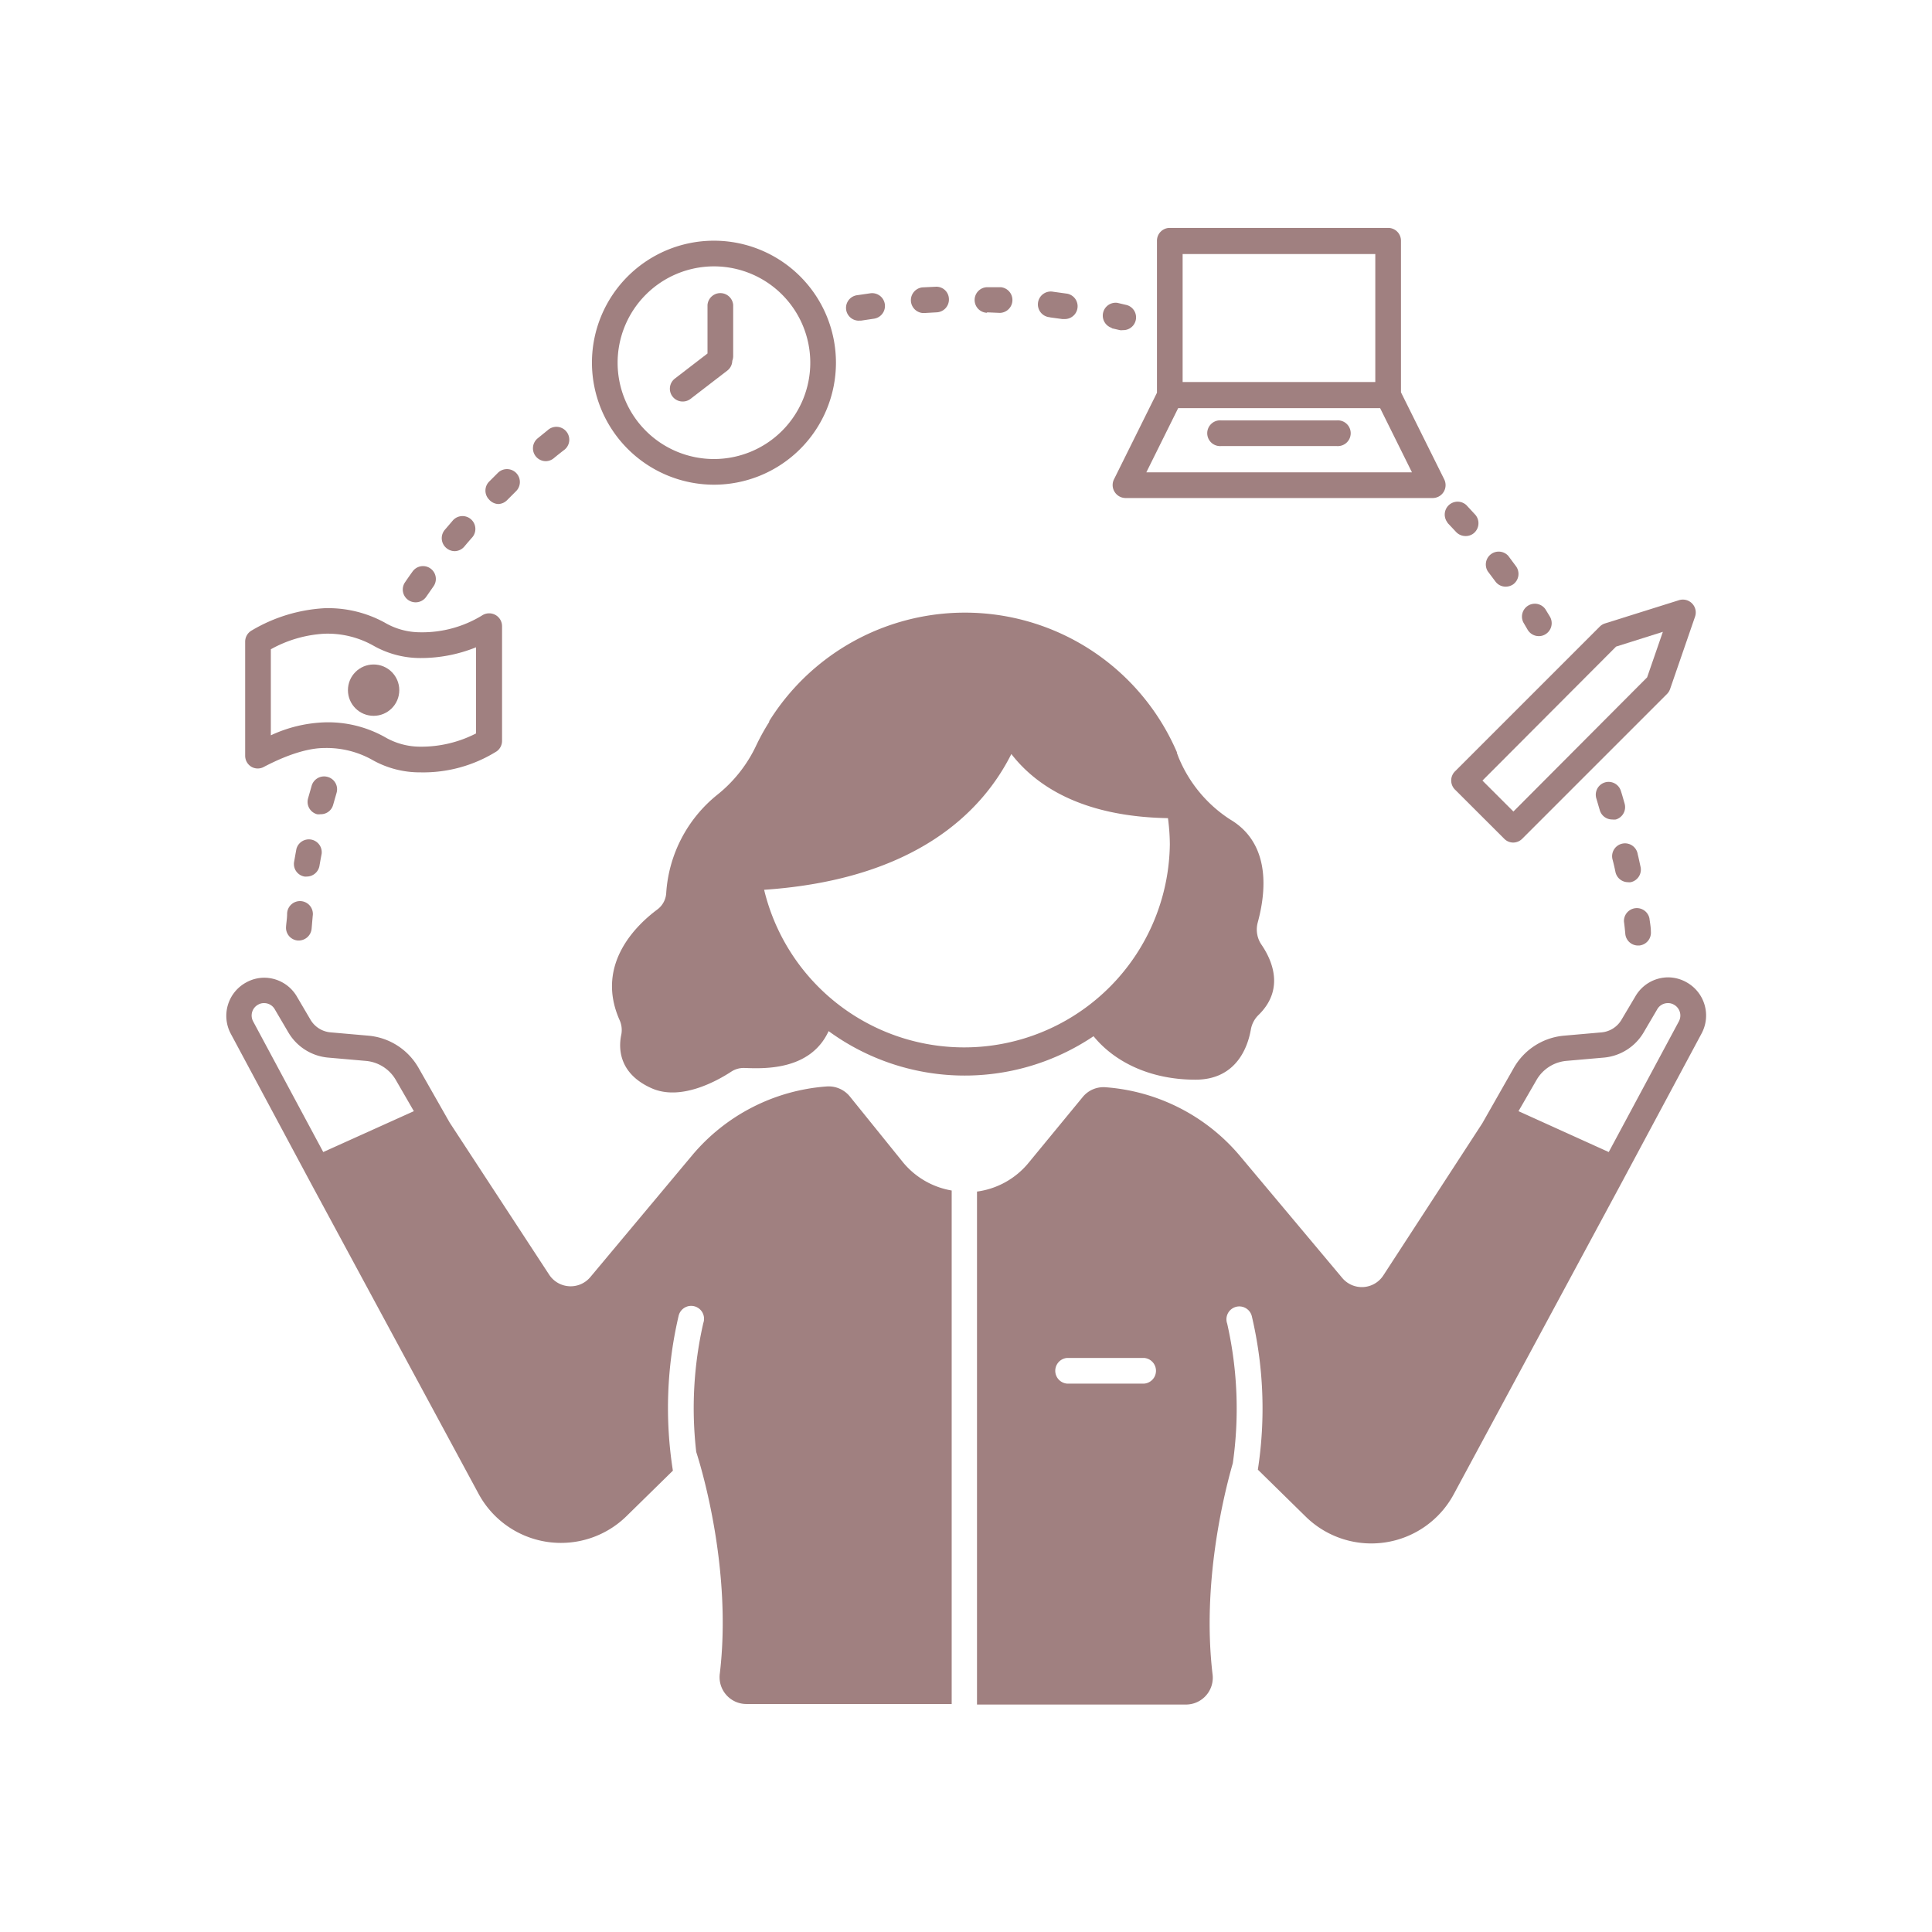 <svg xmlns="http://www.w3.org/2000/svg" xmlns:xlink="http://www.w3.org/1999/xlink" viewBox="0 0 216 216"><defs><style>.cls-1,.cls-4{fill:none;}.cls-2{clip-path:url(#clip-path);}.cls-3{fill:#ffdad0;}.cls-3,.cls-4{stroke:#000;stroke-miterlimit:10;}.cls-4{stroke-width:3px;}.cls-5{fill:#a08080;}</style><clipPath id="clip-path"><polygon class="cls-1" points="-512.67 -287.52 -1735.83 -287.52 -1735.83 -1067.1 -512.67 -1181.63 -512.67 -287.52"/></clipPath></defs><g id="Layer_3" data-name="Layer 3"><g class="cls-2"><polygon class="cls-3" points="80.76 131.32 166.98 217.33 174.79 209.49 182.45 217.13 187.13 221.76 167.94 240.99 155.09 228.2 164.32 218.98 147.31 202.02 145.25 199.98 122.75 177.53 120.72 175.5 98.48 153.31 96.45 151.3 82.24 137.12 81.55 136.42 74.82 129.72 78.72 125.81 82.86 121.64 83.7 120.8 91.3 113.19 95.08 116.97 80.76 131.32"/><polyline class="cls-3" points="95.08 116.97 127.71 84.25 138.2 73.73 224.43 159.71 223.83 160.33 181.16 203.12 174.79 209.49"/><polygon class="cls-3" points="-75.2 -154.34 -73.24 -152.38 -24.22 -103.55 -4.84 -84.24 7.09 -72.36 9.46 -70.01 14.59 -64.91 13.24 -63.54 13.72 -63.09 24.17 -52.67 27.4 -49.46 41.2 -35.71 39.17 -33.65 -15.86 21.6 -21.52 15.97 -26.23 11.25 -78.99 -41.27 -110.32 -72.48 -114.85 -77.01 -140.51 -102.57 -141.06 -103.1 -133.73 -110.45 -84.21 -159.92 -82.51 -161.62 -75.2 -154.34"/><polygon class="cls-3" points="95.12 121.36 95.36 121.36 95.6 121.36 96.08 121.34 96.61 121.3 98.18 121.14 98.97 121.07 99.48 121.05 99.74 121.04 100.26 121.03 100.52 121.04 100.78 121.05 101.03 121.07 101.28 121.1 101.52 121.14 101.78 121.19 102.56 121.34 102.82 121.39 103.07 121.43 103.33 121.46 103.59 121.47 103.84 121.46 104.1 121.43 104.28 121.38 104.45 121.33 104.63 121.25 104.85 121.14 105.06 121 105.27 120.84 105.44 120.69 105.6 120.53 105.76 120.37 105.91 120.19 106.06 120.02 106.19 119.84 106.46 119.47 106.6 119.26 106.86 118.84 106.98 118.62 107.21 118.2 107.43 117.77 107.53 117.55 107.73 117.09 107.82 116.86 108 116.39 108.25 115.67 108.32 115.43 108.48 114.9 108.62 114.36 108.83 113.56 109.09 112.49 109.71 109.81 109.96 108.74 110.38 107.08 111.09 104.31 111.31 103.51 111.45 103.02 111.6 102.52 111.75 102.03 111.84 101.75 112.04 101.21 112.24 100.67 112.35 100.41 112.55 99.95 112.76 99.51 112.87 99.29 113.13 98.8 113.4 98.32 113.55 98.08 113.69 97.85 113.85 97.62 114 97.42 114.15 97.21 114.31 97.02 114.48 96.82 114.65 96.64 114.83 96.45 115.01 96.28 115.18 96.13 115.35 95.99 115.53 95.85 115.74 95.71 115.96 95.57 116.18 95.44 116.4 95.32 116.64 95.2 116.88 95.08 117.37 94.87 117.62 94.77 118.15 94.56 118.96 94.28 119.99 93.95 120.76 93.72 121.28 93.56 121.81 93.42 122.65 93.2 125.73 92.44 126.57 92.23 127.06 92.09 127.55 91.95 128.04 91.79 128.26 91.71 128.7 91.55 128.92 91.45 129.15 91.35 129.38 91.23 129.6 91.11 129.8 90.99 129.98 90.85 130.16 90.68 130.29 90.5 130.38 90.31 130.41 90.18 130.41 90.05 130.37 89.89 130.29 89.73 130.19 89.58 130.03 89.4 129.85 89.24 129.65 89.08 129.43 88.92 128.29 88.17 127.87 87.86 127.66 87.71 127.46 87.54 127.27 87.37 127.09 87.19 126.92 87.01 126.75 86.81 126.6 86.61 126.47 86.41 126.35 86.2 126.24 85.99 126.14 85.77 126.05 85.54 125.97 85.31 125.91 85.08 125.85 84.83 125.8 84.56 125.76 84.27 125.73 83.99 125.72 83.73 125.7 83.21 125.7 82.95 125.71 82.43 125.74 81.91 125.83 80.53 125.85 79.99 125.86 79.71 125.85 79.44 125.83 79.21 125.8 78.98 125.76 78.75 125.71 78.55 125.64 78.36 125.57 78.17 125.45 77.95 125.3 77.75 125.17 77.62 125.03 77.51 124.88 77.42 124.71 77.36 124.54 77.32 124.37 77.31 124.19 77.32 124.02 77.35 123.78 77.42 123.55 77.52 123.31 77.64 123.06 77.79 122.83 77.95 122.59 78.12 121.45 78.95 119.91 80.05 119.27 80.53 118.83 80.86 118.41 81.2 117.98 81.56 117.34 82.1 116.73 82.64 116.13 83.19 115.11 84.13 112.27 86.81 111.66 87.39 111.06 87.97 106.89 92.08 105.69 93.25 104.29 94.66 98.91 100.11 98.31 100.71 97.9 101.1 97.48 101.49 96.84 102.06 95.97 102.82 93.78 104.69 93.35 105.07 92.92 105.46 92.71 105.65 92.33 106.02 91.77 106.59 91.23 107.17 90.9 107.54 90.61 107.9 90.32 108.27 89.99 108.73 89.83 108.96 89.67 109.2 89.42 109.62 89.18 110.05 88.96 110.49 88.84 110.75 88.72 111.02 88.62 111.28 88.52 111.55 88.44 111.83 88.37 112.07 88.31 112.32 88.25 112.57 88.21 112.82 88.17 113.07 88.14 113.33 88.12 113.58 88.11 113.83 88.11 114.08 88.12 114.34 88.13 114.59 88.16 114.84 88.19 115.08 88.23 115.32 88.28 115.56 88.34 115.8 88.41 116.03 88.48 116.27 88.58 116.51 88.68 116.76 88.81 117.03 88.97 117.32 89.15 117.62 89.33 117.9 89.51 118.16 89.69 118.41 89.85 118.62 90 118.8 90.21 119.05 90.44 119.27 90.61 119.42 90.81 119.59 91.03 119.78 91.28 119.97 91.54 120.16 91.81 120.34 92.08 120.51 92.34 120.66 92.57 120.78 92.8 120.88 93.05 120.98 93.3 121.06 93.56 121.14 93.82 121.2 94.08 121.25 94.35 121.29 94.61 121.32 94.88 121.34 95.12 121.36"/><polygon class="cls-3" points="83.88 121.57 83.83 121.43 83.76 121.26 83.66 121.06 83.51 120.8 83.34 120.53 83.15 120.27 82.94 120.02 82.73 119.81 82.51 119.63 82.31 119.5 82.11 119.4 81.86 119.32 81.59 119.27 81.33 119.26 81.06 119.27 80.85 119.31 80.65 119.36 80.43 119.42 80.22 119.5 80 119.61 79.77 119.72 79.56 119.85 79.34 119.98 79.11 120.14 78.89 120.3 78.67 120.47 78.46 120.64 78.28 120.8 77.92 121.11 77.58 121.43 77.38 121.63 76.98 122.02 76.59 122.43 74.47 124.66 74.08 125.07 73.7 125.48 73.52 125.69 73.14 126.12 72.22 127.21 71.85 127.64 70.93 128.68 70.57 129.09 70.39 129.31 70.22 129.52 70.05 129.74 69.89 129.96 69.74 130.18 69.59 130.42 69.45 130.66 69.32 130.9 69.19 131.14 69.07 131.39 68.99 131.57 68.92 131.75 68.86 131.93 68.78 132.16 68.72 132.39 68.66 132.62 68.62 132.86 68.59 133.1 68.56 133.33 68.55 133.57 68.55 133.81 68.56 134.04 68.58 134.26 68.62 134.49 68.66 134.71 68.74 134.99 68.83 135.25 68.95 135.51 69.06 135.72 69.19 135.92 69.33 136.1 69.47 136.28 69.64 136.44 69.81 136.59 69.98 136.73 70.17 136.85 70.36 136.96 70.56 137.06 70.77 137.14 70.99 137.21 71.22 137.26 71.45 137.31 71.69 137.35 71.92 137.39 72.21 137.42 72.78 137.47 73.63 137.53 74.49 137.58 75.06 137.6 75.34 137.6 75.63 137.59 75.88 137.58 76.12 137.56 76.36 137.53 76.61 137.49 76.85 137.43 77.09 137.37 77.33 137.29 77.56 137.21 77.78 137.11 78.03 136.99 78.27 136.85 78.51 136.7 78.74 136.53 78.97 136.36 79.19 136.18 79.34 136.05 79.62 135.78 79.78 135.61 80.09 135.25 80.24 135.07 80.58 134.63 81.08 133.94 81.57 133.25 82.05 132.55 82.36 132.08 82.63 131.64 82.89 131.19 83.01 130.96 83.25 130.48 83.36 130.24 83.47 130 83.57 129.75 83.65 129.54 83.79 129.1 83.92 128.66 84.03 128.19 84.12 127.71 84.19 127.23 84.25 126.74 84.29 126.24 84.31 125.75 84.32 125.25 84.32 124.75 84.3 124.26 84.27 123.98 84.24 123.67 84.21 123.37 84.17 123.06 84.07 122.47 83.97 121.95 83.88 121.57"/><polygon class="cls-3" points="189.77 67.43 189.04 69.16 188.51 70.97 188.12 72.81 187.82 74.68 187.64 76.55 187.63 78.44 187.81 80.31 188.16 82.16 188.62 83.99 189.14 85.8 189.67 87.61 190.09 89.45 190.41 91.31 190.71 93.17 191.07 95.02 191.55 96.84 192.18 98.62 192.91 100.36 193.77 102.03 194.77 103.63 195.87 105.17 197 106.67 198.13 108.18 199.31 109.65 200.53 111.08 201.76 112.51 202.95 113.98 204.09 115.48 205.23 116.98 206.38 118.47 207.54 119.96 208.73 121.42 209.98 122.84 211.28 124.19 212.66 125.48 214.14 126.66 215.74 127.64 217.51 128.26 219.39 128.24 221.17 127.63 222.74 126.6 224.1 125.3 225.42 123.95 226.72 122.58 227.87 121.09 228.83 119.47 229.59 117.75 230.18 115.96 230.68 114.14 231.12 112.31 231.46 110.45 231.7 108.58 231.88 106.71 232 104.83 232.08 102.94 232.15 101.06 232.19 99.17 232.21 97.29 232.21 95.4 232.19 93.52 232.13 91.63 232.05 89.75 231.96 87.87 231.83 85.99 231.65 84.11 231.41 82.24 231.11 80.38 230.8 78.52 230.47 76.66 230.11 74.81 229.68 72.98 229.15 71.17 228.5 69.4 227.82 67.64 227.05 65.92 226.2 64.24 225.28 62.59 224.28 61 223.15 59.48 221.88 58.1 220.47 56.85 218.92 55.77 217.25 54.91 215.45 54.34 213.59 54.05 211.71 54.01 209.83 54.2 208 54.62 206.22 55.24 204.49 56 202.83 56.88 201.22 57.86 199.64 58.9 198.09 59.97 196.54 61.04 194.99 62.11 193.45 63.21 192.01 64.42 190.76 65.83 189.77 67.43"/><rect class="cls-4" x="-2446.63" y="-1393.29" width="2725.74" height="1631.86"/></g></g><g id="Landing_page_Text" data-name="Landing page Text"><path class="cls-5" d="M28.11,85.73a1.42,1.42,0,0,0,1.41,0C32.83,84,35,83.63,36.26,83.63A10.42,10.42,0,0,1,41.7,85,10.75,10.75,0,0,0,47,86.35,15.48,15.48,0,0,0,55.53,84a1.44,1.44,0,0,0,.6-1.16V70a1.44,1.44,0,0,0-.78-1.27,1.45,1.45,0,0,0-1.49.1A12.81,12.81,0,0,1,47,70.69,7.86,7.86,0,0,1,43,69.6,13.16,13.16,0,0,0,36.26,68a17.87,17.87,0,0,0-8.09,2.47,1.44,1.44,0,0,0-.76,1.27V84.5A1.44,1.44,0,0,0,28.11,85.73Zm2.17-13.14a13.86,13.86,0,0,1,6-1.74,10.44,10.44,0,0,1,5.44,1.32A10.64,10.64,0,0,0,47,73.57a16.49,16.49,0,0,0,6.22-1.2V82A13.41,13.41,0,0,1,47,83.48,7.86,7.86,0,0,1,43,82.39a13,13,0,0,0-6.72-1.63,15.4,15.4,0,0,0-6,1.45Z"/><circle class="cls-5" cx="41.77" cy="77.16" r="2.87"/><path class="cls-5" d="M79.82,54.19A13.64,13.64,0,1,0,66.18,40.55,13.66,13.66,0,0,0,79.82,54.19Zm0-24.41A10.77,10.77,0,1,1,69.05,40.55,10.78,10.78,0,0,1,79.82,29.78Z"/><path class="cls-5" d="M76.34,44.89a1.43,1.43,0,0,0,.87-.3l4.12-3.17a1.43,1.43,0,0,0,.54-1.08,1.45,1.45,0,0,0,.1-.51V34.09a1.44,1.44,0,0,0-2.87,0v5.43l-3.64,2.8a1.43,1.43,0,0,0,.88,2.57Z"/><path class="cls-5" d="M162.68,88.29l5.5,5.49a1.42,1.42,0,0,0,1,.42,1.44,1.44,0,0,0,1-.42l16.2-16.2a1.49,1.49,0,0,0,.34-.55l2.79-8.09a1.44,1.44,0,0,0-1.79-1.84l-8.28,2.6a1.45,1.45,0,0,0-.59.36l-16.2,16.2A1.44,1.44,0,0,0,162.68,88.29Zm18-16,5.23-1.65-1.76,5.09-14.95,15-3.46-3.46Z"/><path class="cls-5" d="M101,130,95,122.57a3.06,3.06,0,0,0-2.62-1.1,21.68,21.68,0,0,0-15,7.7L66,142.78a2.87,2.87,0,0,1-4.61-.28l-11.12-17h0l-3.47-6.1a7.18,7.18,0,0,0-5.61-3.61l-4.22-.37A2.89,2.89,0,0,1,34.71,114l-1.51-2.57a4.24,4.24,0,0,0-3.68-2.12,4.2,4.2,0,0,0-2,.53,4.25,4.25,0,0,0-1.71,5.75l9.11,17L53.5,167a10.47,10.47,0,0,0,16.55,2.5l5.18-5.08a45.1,45.1,0,0,1,.63-17.26,1.44,1.44,0,1,1,2.77.76,42.71,42.71,0,0,0-.79,14.41c.65,2,4,13.27,2.64,24.75a3,3,0,0,0,3,3.43h22.92V133.1A9,9,0,0,1,101,130ZM28.86,112.32a1.27,1.27,0,0,1,.66-.17,1.36,1.36,0,0,1,1.2.69l1.51,2.57a5.75,5.75,0,0,0,4.45,2.83l4.22.37a4.3,4.3,0,0,1,3.37,2.16l2,3.46L36.14,128.8,28.3,114.19A1.38,1.38,0,0,1,28.86,112.32Z"/><path class="cls-5" d="M133.66,120.71c4.61,0,5.85-3.72,6.18-5.57a3,3,0,0,1,.81-1.61c3.07-2.94,1.52-6.26.38-7.92a3,3,0,0,1-.42-2.45c1.29-4.72.84-9.24-3.09-11.55a15.09,15.09,0,0,1-5.78-7c-.05-.14-.1-.28-.16-.42a.41.41,0,0,0,0-.09v0A25.8,25.8,0,0,0,86,80.62h0l0,.09a24.91,24.91,0,0,0-1.43,2.58,15.43,15.43,0,0,1-4.43,5.61h0a15.36,15.36,0,0,0-5.66,11,2.47,2.47,0,0,1-1,1.79c-2.11,1.57-7,6-4.23,12.31a2.71,2.71,0,0,1,.21,1.68c-.3,1.4-.37,4.33,3.42,6,3.27,1.43,7.32-.85,8.88-1.87a2.53,2.53,0,0,1,1.43-.41c2,.06,7.37.4,9.45-4.12a25.78,25.78,0,0,0,29.62.57C124.44,118.54,128.34,120.71,133.66,120.71ZM85.43,99.48c17-1.16,24.42-8.77,27.64-15.18,2.69,3.48,7.81,7,17.51,7.17a23.47,23.47,0,0,1,.21,2.92,23,23,0,0,1-45.36,5.09Z"/><path class="cls-5" d="M124.62,55a1.45,1.45,0,0,0,1.22.68h34.34A1.44,1.44,0,0,0,161.4,55a1.45,1.45,0,0,0,.07-1.4l-4.84-9.74V26.91a1.43,1.43,0,0,0-1.44-1.43h-24.4a1.43,1.43,0,0,0-1.44,1.43v17l-4.79,9.65A1.43,1.43,0,0,0,124.62,55Zm7.6-26.6h21.54V42.71H132.22Zm-.5,17.23H154.3l3.56,7.18h-29.7Z"/><path class="cls-5" d="M149.45,47H136.53a1.44,1.44,0,1,0,0,2.87h12.92a1.44,1.44,0,1,0,0-2.87Z"/><path class="cls-5" d="M188.52,109.8a4.2,4.2,0,0,0-2-.53,4.24,4.24,0,0,0-3.68,2.12L181.29,114a2.89,2.89,0,0,1-2.22,1.42l-4.22.37a7.18,7.18,0,0,0-5.61,3.61l-3.52,6.19h0l-11.06,17a2.86,2.86,0,0,1-4.6.28l-11.41-13.61a21.72,21.72,0,0,0-15-7.7,3,3,0,0,0-2.61,1.1L115,130a9,9,0,0,1-5.77,3.22v57.35h23.33a3,3,0,0,0,3-3.43c-1.18-10,1.21-19.86,2.27-23.55a43.07,43.07,0,0,0-.63-15.61,1.44,1.44,0,1,1,2.77-.76,45,45,0,0,1,.66,17.09l5.35,5.25a10.47,10.47,0,0,0,16.55-2.5l18.58-34.48,9.11-17A4.25,4.25,0,0,0,188.52,109.8Zm-60.6,44.89H119.3a1.44,1.44,0,0,1,0-2.87h8.62a1.44,1.44,0,0,1,0,2.87Zm47.18-36.08,4.22-.37a5.75,5.75,0,0,0,4.45-2.83l1.51-2.57a1.36,1.36,0,0,1,1.2-.69,1.27,1.27,0,0,1,.66.17,1.38,1.38,0,0,1,.56,1.87l-7.84,14.61-10.09-4.57,2-3.46A4.3,4.3,0,0,1,175.1,118.61Z"/><path class="cls-5" d="M181.63,89.83c-.14-.49-.28-1-.41-1.39a1.43,1.43,0,1,0-2.75.82c.13.43.26.89.4,1.36a1.44,1.44,0,0,0,1.38,1,1.9,1.9,0,0,0,.4,0A1.44,1.44,0,0,0,181.63,89.83Z"/><path class="cls-5" d="M183.13,105.71h.13a1.44,1.44,0,0,0,1.31-1.56c0-.48-.1-1-.16-1.47a1.44,1.44,0,0,0-2.85.34q.09.7.15,1.38A1.43,1.43,0,0,0,183.13,105.71Z"/><path class="cls-5" d="M180.61,97.49a1.44,1.44,0,0,0,1.4,1.14,1.15,1.15,0,0,0,.31,0,1.44,1.44,0,0,0,1.1-1.7c-.11-.48-.21-1-.32-1.42a1.44,1.44,0,1,0-2.8.64C180.41,96.57,180.51,97,180.61,97.49Z"/><path class="cls-5" d="M161.82,58.44l.94,1a1.45,1.45,0,0,0,1.07.49,1.4,1.4,0,0,0,1-.37,1.45,1.45,0,0,0,.12-2l-1-1.08a1.44,1.44,0,0,0-2.11,1.95Z"/><path class="cls-5" d="M167.18,65a1.42,1.42,0,0,0,1.16.59,1.5,1.5,0,0,0,.85-.27,1.45,1.45,0,0,0,.31-2l-.87-1.17a1.44,1.44,0,0,0-2.29,1.73Z"/><path class="cls-5" d="M170.8,70.42a1.45,1.45,0,0,0,1.24.7,1.39,1.39,0,0,0,.73-.2,1.45,1.45,0,0,0,.5-2l-.5-.82a1.44,1.44,0,0,0-2.45,1.5Z"/><path class="cls-5" d="M117.37,35.48l1.39.19H119a1.43,1.43,0,0,0,.21-2.85l-1.45-.2a1.44,1.44,0,1,0-.36,2.85Z"/><path class="cls-5" d="M103.22,35h.09l1.4-.08a1.43,1.43,0,0,0,1.38-1.49,1.4,1.4,0,0,0-1.5-1.37l-1.47.07a1.44,1.44,0,0,0,.1,2.87Z"/><path class="cls-5" d="M124.3,36.7l.9.21a1.24,1.24,0,0,0,.33,0,1.43,1.43,0,0,0,.34-2.83l-.94-.22a1.44,1.44,0,0,0-.63,2.8Z"/><path class="cls-5" d="M96.08,35.84a.86.86,0,0,0,.23,0l1.4-.21a1.43,1.43,0,1,0-.41-2.84L95.86,33a1.43,1.43,0,0,0,.22,2.85Z"/><path class="cls-5" d="M110.35,34.92l1.41.06h.07a1.44,1.44,0,0,0,.07-2.87l-1.46,0a1.43,1.43,0,1,0-.09,2.86Z"/><path class="cls-5" d="M50.81,61.62a1.45,1.45,0,0,0,1.1-.51c.3-.36.61-.72.92-1.07a1.44,1.44,0,0,0-2.17-1.89l-.95,1.11a1.44,1.44,0,0,0,.18,2A1.46,1.46,0,0,0,50.81,61.62Z"/><path class="cls-5" d="M55.68,56.35a1.43,1.43,0,0,0,1-.42l1-1a1.44,1.44,0,0,0-2-2.08l-1,1a1.43,1.43,0,0,0,0,2A1.45,1.45,0,0,0,55.68,56.35Z"/><path class="cls-5" d="M46.47,67.34a1.44,1.44,0,0,0,1.19-.63l.8-1.15a1.43,1.43,0,0,0-2.33-1.67c-.28.39-.57.8-.84,1.2a1.43,1.43,0,0,0,1.18,2.25Z"/><path class="cls-5" d="M61,51.56a1.42,1.42,0,0,0,.9-.32c.36-.3.73-.59,1.1-.88a1.44,1.44,0,1,0-1.77-2.26L60.12,49A1.44,1.44,0,0,0,61,51.56Z"/><path class="cls-5" d="M32.1,102.16c0,.48-.09,1-.12,1.45a1.43,1.43,0,0,0,1.32,1.54h.11a1.45,1.45,0,0,0,1.43-1.33l.12-1.4a1.44,1.44,0,1,0-2.86-.27Z"/><path class="cls-5" d="M37.24,90l.39-1.36a1.43,1.43,0,0,0-1-1.78,1.45,1.45,0,0,0-1.79,1c-.13.47-.27.94-.4,1.41a1.43,1.43,0,0,0,1,1.76,1.2,1.2,0,0,0,.38,0A1.42,1.42,0,0,0,37.24,90Z"/><path class="cls-5" d="M35.71,96.84c.08-.46.16-.92.25-1.38a1.44,1.44,0,0,0-2.82-.55c-.09.48-.18,1-.26,1.45A1.42,1.42,0,0,0,34.05,98a1,1,0,0,0,.24,0A1.45,1.45,0,0,0,35.71,96.84Z"/></g></svg>